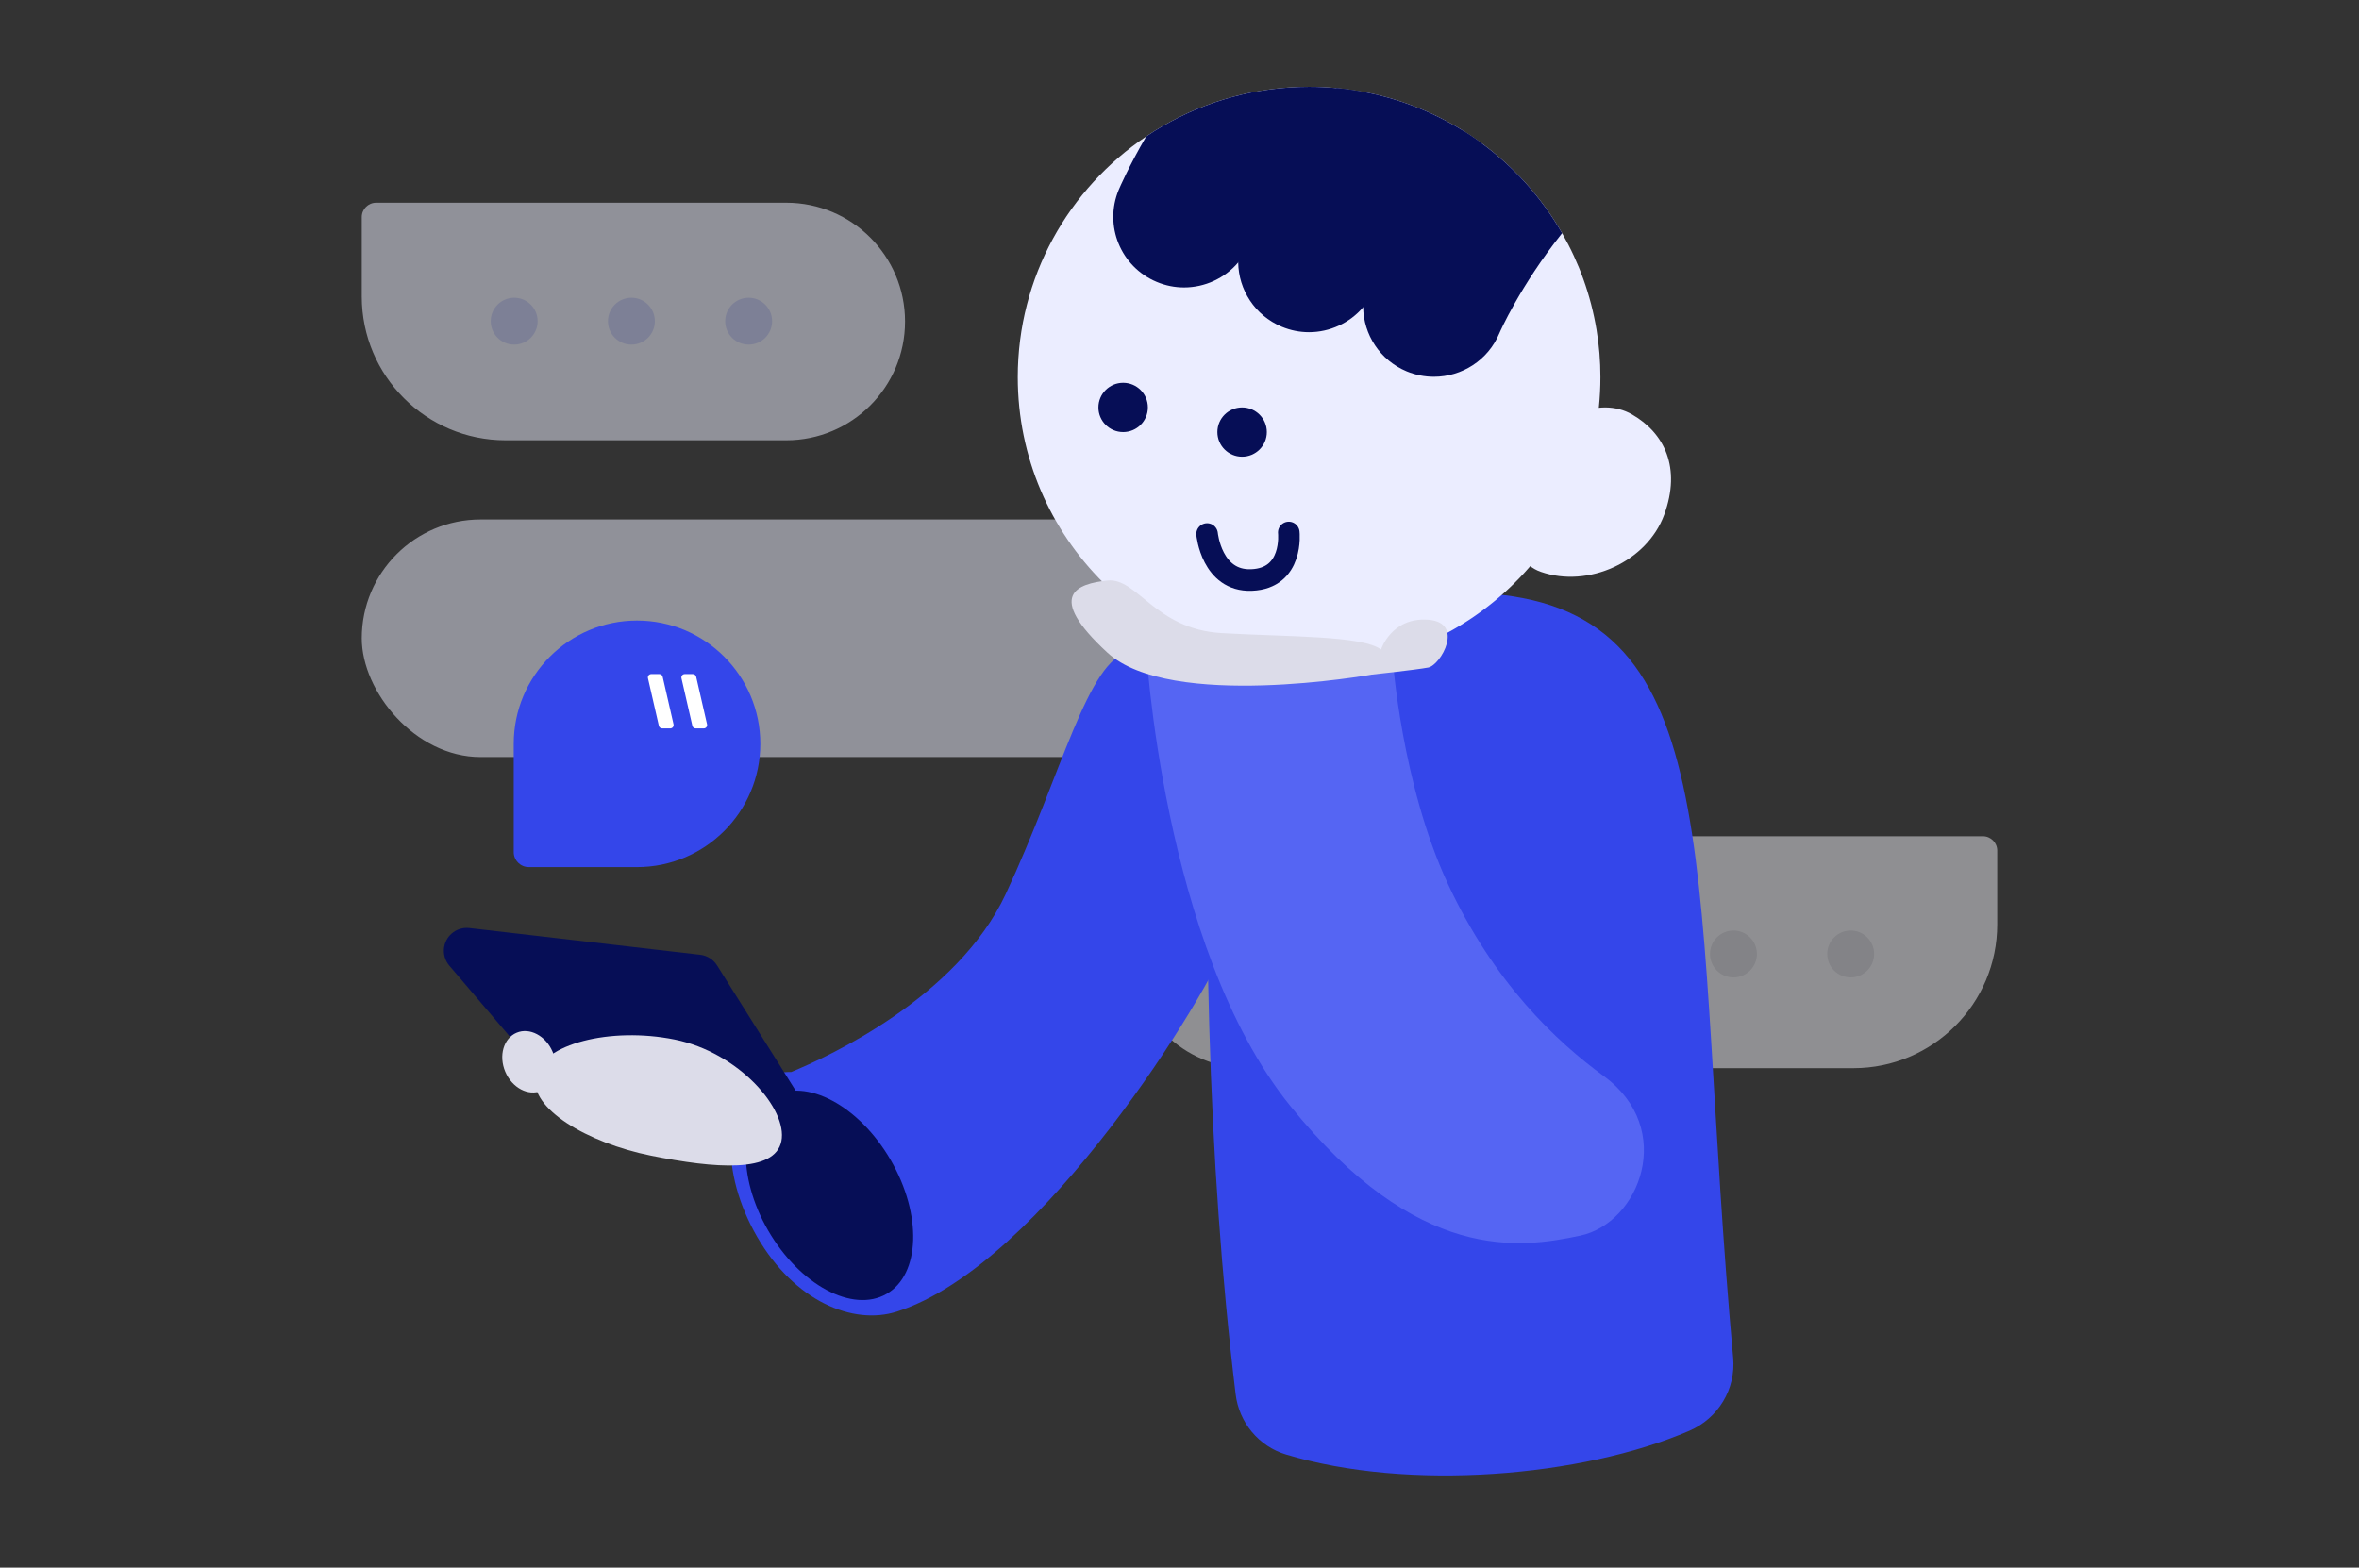 <svg width="328" height="218" viewBox="0 0 328 218" fill="none" xmlns="http://www.w3.org/2000/svg">
<rect x="0" y="0" width="328" height="218" fill="#333333" stroke="none"/>
<g opacity="0.5">
<path d="M50.301 30.19C50.301 29.086 51.196 28.19 52.301 28.19H109.319C118.442 28.19 125.838 35.586 125.838 44.709C125.838 53.833 118.442 61.228 109.319 61.228H70.301C59.255 61.228 50.301 52.274 50.301 41.228V30.19Z" fill="#EDEFFF"/>
<path opacity="0.2" d="M74.752 44.665C74.752 46.465 73.293 47.924 71.492 47.924C69.692 47.924 68.232 46.465 68.232 44.665C68.232 42.865 69.692 41.406 71.492 41.406C73.293 41.406 74.752 42.865 74.752 44.665Z" fill="#3446EA"/>
<path opacity="0.2" d="M91.053 44.665C91.053 46.465 89.594 47.924 87.793 47.924C85.993 47.924 84.533 46.465 84.533 44.665C84.533 42.865 85.993 41.406 87.793 41.406C89.594 41.406 91.053 42.865 91.053 44.665Z" fill="#3446EA"/>
<path opacity="0.2" d="M107.354 44.665C107.354 46.465 105.895 47.924 104.094 47.924C102.293 47.924 100.834 46.465 100.834 44.665C100.834 42.865 102.293 41.406 104.094 41.406C105.895 41.406 107.354 42.865 107.354 44.665Z" fill="#3446EA"/>
</g>
<g opacity="0.5">
<path d="M157.312 132.418C157.312 123.512 164.532 116.292 173.438 116.292H275.699C276.804 116.292 277.699 117.187 277.699 118.292V128.543C277.699 139.589 268.745 148.543 257.699 148.543H173.438C164.532 148.543 157.312 141.324 157.312 132.418Z" fill="#ECECF2"/>
<path opacity="0.2" d="M227.981 132.665C227.981 134.465 226.521 135.924 224.721 135.924C222.92 135.924 221.461 134.465 221.461 132.665C221.461 130.865 222.92 129.406 224.721 129.406C226.521 129.406 227.981 130.865 227.981 132.665Z" fill="#71717E"/>
<path opacity="0.2" d="M244.282 132.665C244.282 134.465 242.822 135.924 241.022 135.924C239.221 135.924 237.762 134.465 237.762 132.665C237.762 130.865 239.221 129.406 241.022 129.406C242.822 129.406 244.282 130.865 244.282 132.665Z" fill="#71717E"/>
<path opacity="0.2" d="M260.583 132.665C260.583 134.465 259.123 135.924 257.323 135.924C255.522 135.924 254.063 134.465 254.063 132.665C254.063 130.865 255.522 129.406 257.323 129.406C259.123 129.406 260.583 130.865 260.583 132.665Z" fill="#71717E"/>
</g>
<g opacity="0.5">
<rect x="50.301" y="72.241" width="118.814" height="33.038" rx="16.519" fill="#EDEFFF"/>
</g>
<path d="M88.575 86.296C79.111 86.296 71.43 93.978 71.43 103.44V118.494C71.43 119.647 72.365 120.583 73.519 120.583H88.573C98.036 120.585 105.718 112.904 105.718 103.44C105.718 93.978 98.036 86.296 88.575 86.296Z" fill="#3446EA"/>
<path d="M96.725 101.296H97.85C98.153 101.296 98.377 101.016 98.308 100.721L96.793 94.105C96.745 93.892 96.555 93.74 96.336 93.74H95.21C94.907 93.74 94.683 94.019 94.752 94.314L96.267 100.93C96.315 101.143 96.505 101.296 96.725 101.296Z" fill="white"/>
<path d="M92.066 101.296H93.192C93.495 101.296 93.718 101.016 93.649 100.721L92.135 94.105C92.087 93.892 91.897 93.74 91.677 93.74H90.551C90.248 93.74 90.025 94.019 90.094 94.314L91.608 100.93C91.656 101.143 91.846 101.296 92.066 101.296Z" fill="white"/>
<path d="M234.895 198.969C219.989 205.403 195.83 207.41 178.798 202.266C175.007 201.121 172.281 197.814 171.806 193.893C167.857 161.306 167.115 125.645 168.407 88.033L208.807 82.725C240.873 86.426 234.987 122.841 240.981 188.815C241.375 193.159 238.91 197.236 234.895 198.969Z" fill="#3446EA"/>
<path d="M175.145 99.334C172.262 86.837 162.868 89.453 157.038 90.615C151.207 91.778 147.709 107.472 139.838 124.329C133.111 138.736 115.109 146.981 110.015 149.075C108.562 149.057 107.186 149.359 105.966 150.061C100.416 153.256 100.11 163.085 105.282 172.015C110.454 180.946 118.592 184.35 124.695 182.402C145.011 175.917 168.068 138.154 171.031 130.142C174.039 122.008 178.028 111.832 175.145 99.334Z" fill="#3446EA"/>
<path d="M159.309 89.567C159.309 89.567 161.557 131.629 179.34 153.718C197.123 175.806 211.435 173.582 219.707 171.838C227.979 170.094 233.065 156.995 222.994 149.65C216.401 144.842 207.699 136.661 201.307 122.893C194.875 109.04 193.648 91.689 193.648 91.689L159.309 89.567Z" fill="#5565F3"/>
<path d="M231.394 71.578C228.999 78.138 220.814 81.823 214.236 79.523C209.32 77.805 208.905 69.92 212.406 63.874C215.908 57.829 222.403 55.033 226.915 57.63C231.427 60.227 233.782 65.039 231.394 71.578Z" fill="#EBEDFF"/>
<path d="M222.524 52.446C222.524 74.754 204.386 92.828 182.018 92.828C159.65 92.828 141.512 74.754 141.512 52.446C141.512 38.504 148.594 26.219 159.376 18.971C160.121 18.458 160.875 17.989 161.654 17.536C167.64 14.062 174.593 12.072 182.018 12.072C183.311 12.072 184.596 12.132 185.854 12.252C186.985 12.354 188.107 12.508 189.211 12.713C194.35 13.626 199.162 15.513 203.436 18.177C204.223 18.663 204.994 19.184 205.748 19.73C210.406 23.094 214.32 27.423 217.197 32.426C219.544 36.507 221.188 41.04 221.984 45.864C222.344 48.007 222.524 50.201 222.524 52.446Z" fill="#EBEDFF"/>
<path d="M190.709 93.812C190.709 93.812 162.723 98.826 153.977 90.76C145.231 82.695 149.823 81.169 153.977 80.733C158.131 80.297 160.583 87.505 169.852 88.043C179.121 88.581 189.397 88.363 192.021 90.324C192.021 90.324 193.463 85.8 198.581 86.183C203.698 86.565 200.33 92.504 198.581 92.831C196.831 93.158 190.709 93.812 190.709 93.812Z" fill="#DCDCE9"/>
<path d="M156.163 60.087C158.062 60.087 159.601 58.552 159.601 56.66C159.601 54.767 158.062 53.233 156.163 53.233C154.265 53.233 152.726 54.767 152.726 56.66C152.726 58.552 154.265 60.087 156.163 60.087Z" fill="#060E56"/>
<path d="M172.705 63.513C174.603 63.513 176.142 61.979 176.142 60.086C176.142 58.194 174.603 56.659 172.705 56.659C170.806 56.659 169.267 58.194 169.267 60.086C169.267 61.979 170.806 63.513 172.705 63.513Z" fill="#060E56"/>
<path d="M167.836 74.263C167.836 74.263 168.463 80.863 174 80.66C179.903 80.443 179.194 74.049 179.194 74.049" stroke="#060E56" stroke-width="3" stroke-miterlimit="10" stroke-linecap="round"/>
<path d="M189.211 12.713C178.738 22.428 173.78 33.834 173.72 33.979C173.318 34.919 172.795 35.764 172.161 36.498C170.286 38.709 167.511 39.973 164.634 39.973C163.367 39.973 162.073 39.725 160.832 39.204C155.831 37.113 153.467 31.393 155.548 26.398C155.694 26.065 156.927 23.171 159.376 18.971C160.121 18.458 160.875 17.989 161.654 17.536C167.64 14.062 174.593 12.072 182.018 12.072C183.311 12.072 184.596 12.132 185.855 12.252C186.985 12.354 188.107 12.508 189.211 12.713Z" fill="#060E56"/>
<path d="M205.748 19.73C195.84 29.25 191.147 40.058 191.087 40.203C190.684 41.134 190.162 41.979 189.537 42.722C187.661 44.925 184.887 46.197 182.001 46.197C180.733 46.197 179.44 45.949 178.199 45.428C174.473 43.866 172.213 40.289 172.161 36.498C172.144 35.209 172.384 33.894 172.915 32.622C173.18 31.999 177.214 22.531 185.854 12.252C186.985 12.354 188.107 12.508 189.211 12.713C194.35 13.626 199.162 15.513 203.435 18.177C204.223 18.663 204.994 19.184 205.748 19.73Z" fill="#060E56"/>
<path d="M217.197 32.426C211.348 39.759 208.514 46.239 208.471 46.35C206.895 50.124 203.23 52.395 199.376 52.395C198.109 52.395 196.833 52.156 195.591 51.644C191.858 50.09 189.588 46.513 189.537 42.722C189.503 41.416 189.742 40.084 190.282 38.803C190.547 38.18 194.641 28.558 203.436 18.177C204.223 18.663 204.994 19.184 205.748 19.73C210.406 23.094 214.32 27.423 217.197 32.426Z" fill="#060E56"/>
<path d="M123.268 179.939C127.972 177.231 128.232 168.899 123.848 161.329C119.464 153.759 112.096 149.817 107.392 152.525C102.688 155.232 102.429 163.564 106.813 171.134C111.197 178.704 118.564 182.646 123.268 179.939Z" fill="#060E56"/>
<path d="M97.359 132.776L65.273 129.06C63.602 128.866 62.068 129.997 61.764 131.646C61.591 132.586 61.851 133.555 62.472 134.283L78.234 152.765C78.757 153.379 79.495 153.772 80.297 153.865L107.66 157.034C109.33 157.228 110.865 156.097 111.169 154.448L111.218 154.178C111.362 153.396 111.208 152.588 110.785 151.914L99.697 134.249C99.182 133.43 98.322 132.888 97.359 132.776Z" fill="#060E56"/>
<path d="M108.645 158.697C107.741 163.157 99.448 162.511 90.525 160.714C81.602 158.917 73.558 154.11 74.462 149.65C75.365 145.19 84.874 142.765 93.797 144.561C102.721 146.358 109.548 154.237 108.645 158.697Z" fill="#DCDCE9"/>
<path d="M75.26 151.697C77.078 150.93 77.784 148.5 76.838 146.269C75.891 144.037 73.651 142.849 71.833 143.616C70.015 144.382 69.309 146.812 70.255 149.044C71.202 151.275 73.443 152.463 75.26 151.697Z" fill="#DCDCE9"/>
</svg>
